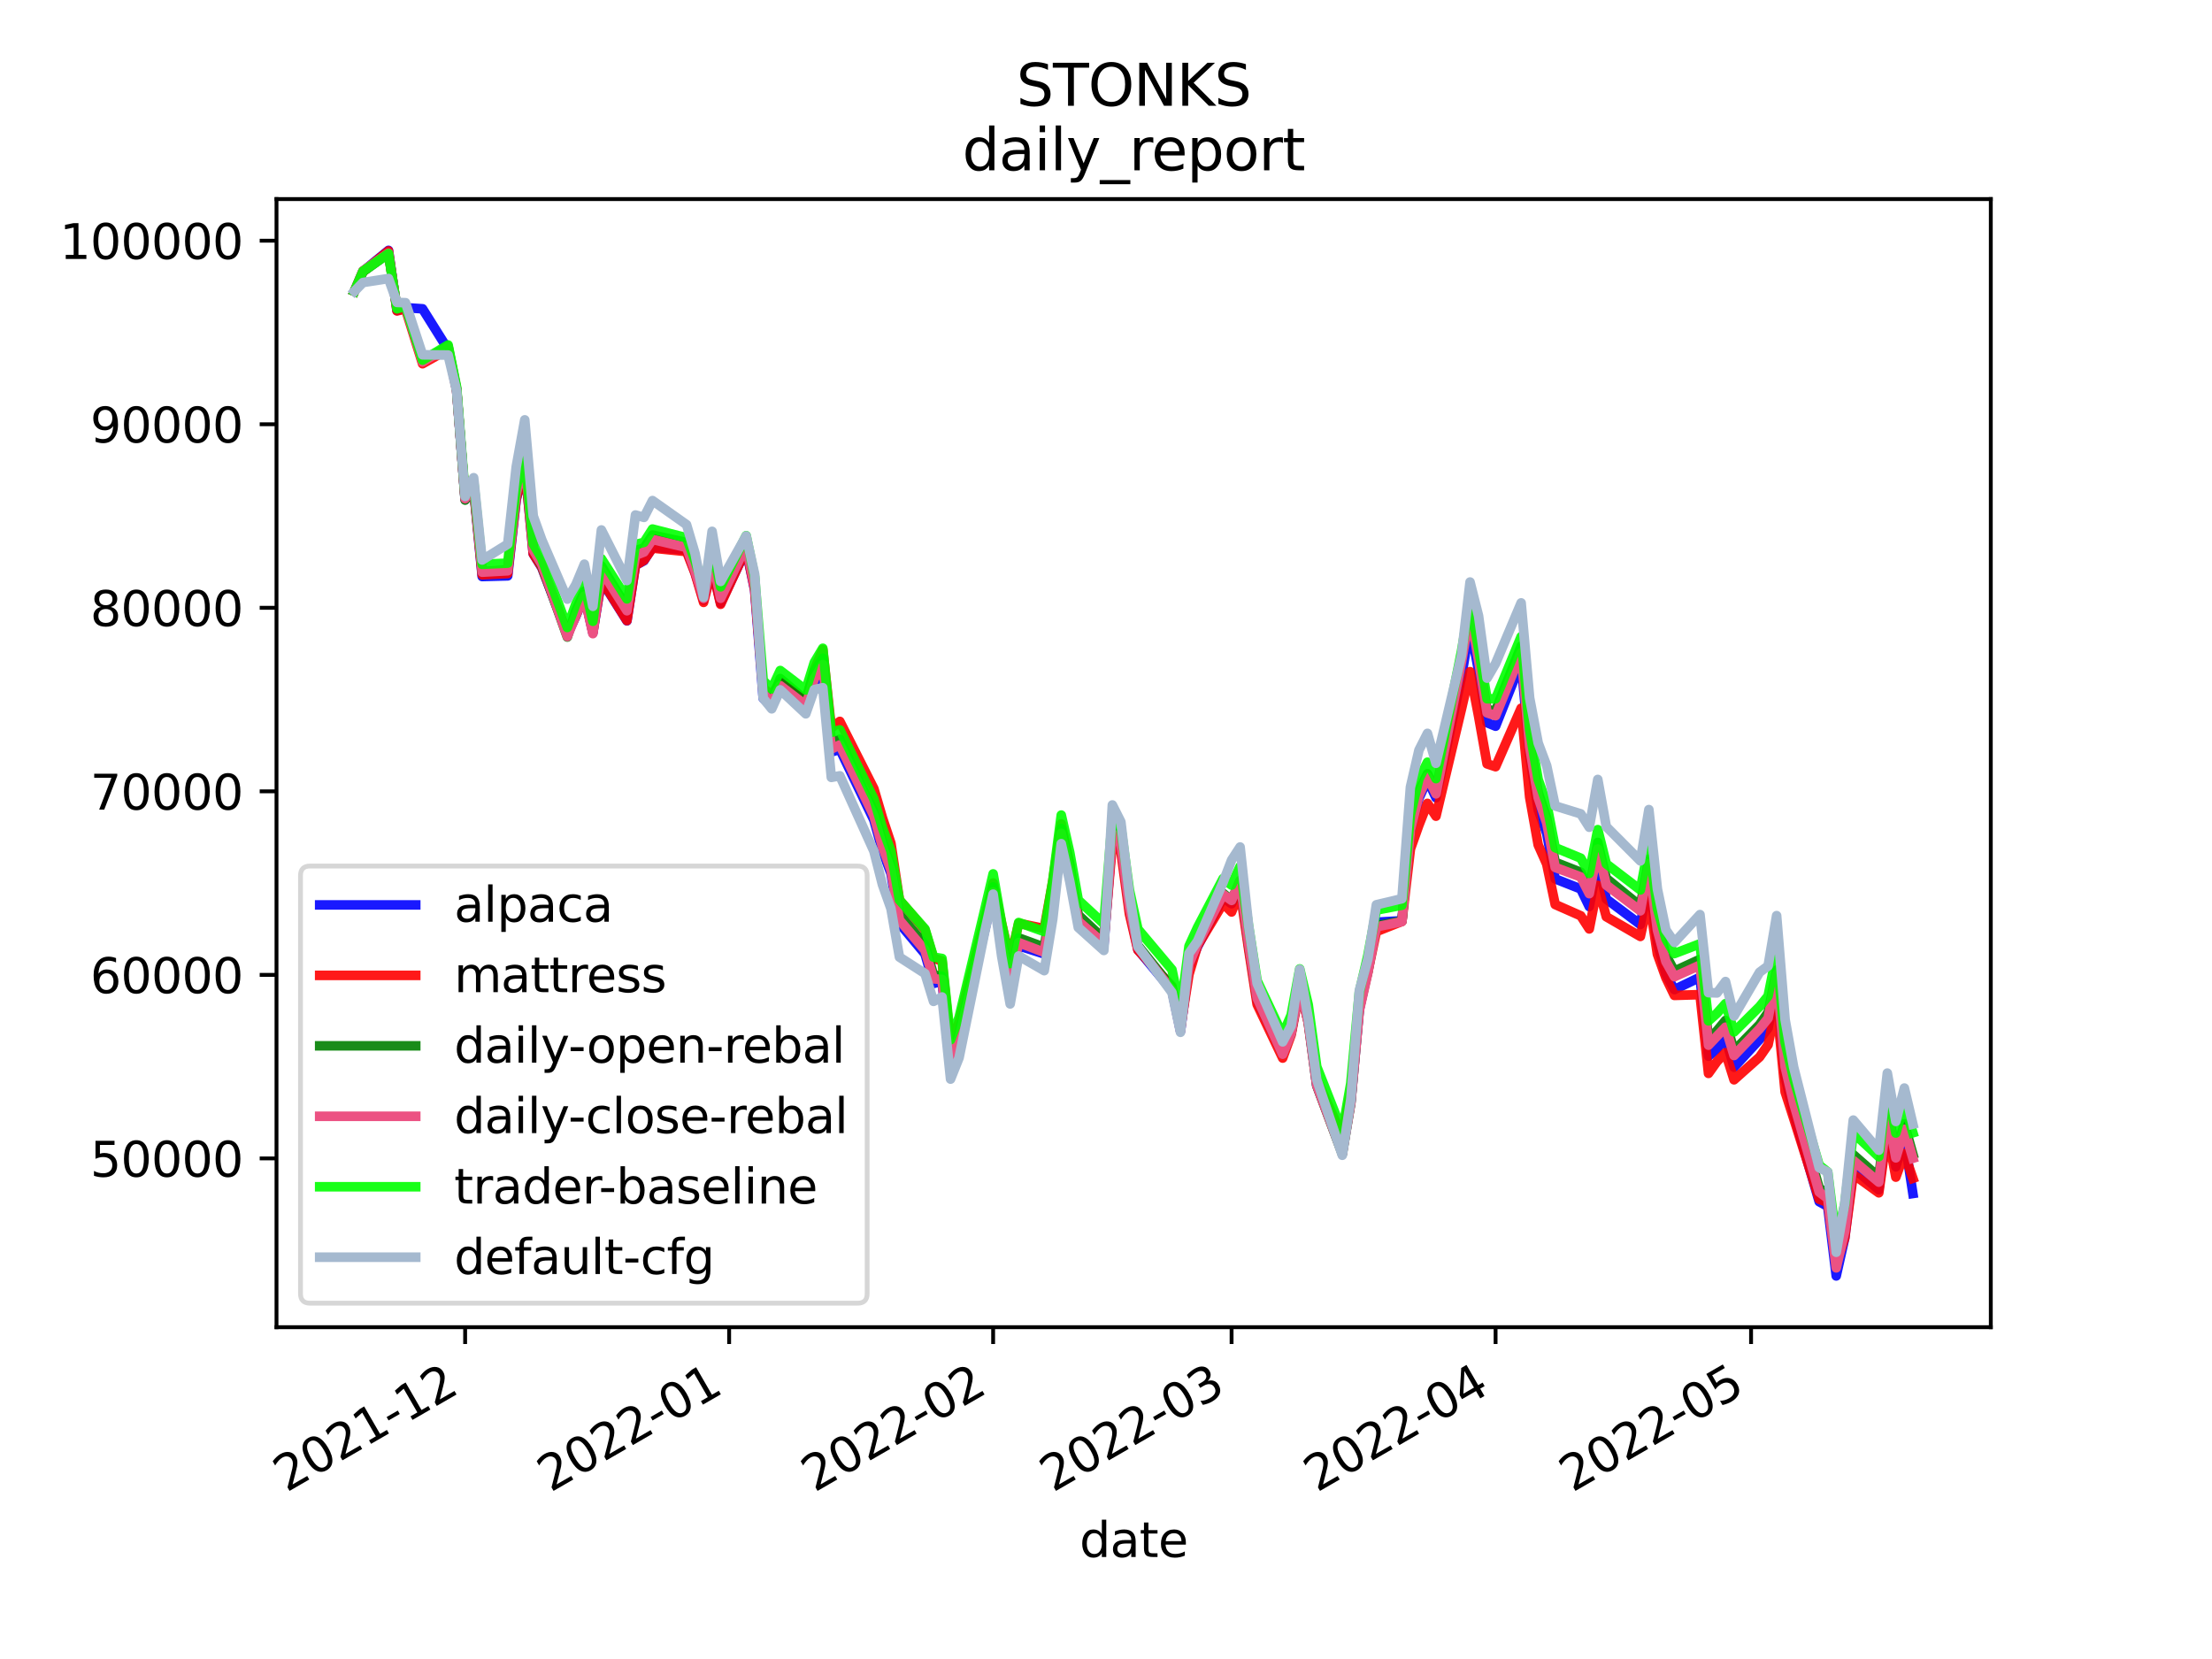 <?xml version="1.0" encoding="utf-8" standalone="no"?>
<!DOCTYPE svg PUBLIC "-//W3C//DTD SVG 1.1//EN"
  "http://www.w3.org/Graphics/SVG/1.1/DTD/svg11.dtd">
<svg height="345.6pt" version="1.1" viewBox="0 0 460.8 345.6" width="460.8pt" xmlns="http://www.w3.org/2000/svg" xmlns:xlink="http://www.w3.org/1999/xlink">
 <defs>
  <style type="text/css">*{stroke-linecap:butt;stroke-linejoin:round;}</style>
 </defs>
 <g id="figure_1">
  <g id="patch_1">
   <path d="M 0 345.6 
L 460.8 345.6 
L 460.8 0 
L 0 0 
z
" style="fill:#ffffff;"/>
  </g>
  <g id="axes_1">
   <g id="patch_2">
    <path d="M 57.6 276.48 
L 414.72 276.48 
L 414.72 41.472 
L 57.6 41.472 
z
" style="fill:#ffffff;"/>
   </g>
   <g id="matplotlib.axis_1">
    <g id="xtick_1">
     <g id="line2d_1">
      <defs>
       <path d="M 0 0 
L 0 3.5 
" id="m600bc95585" style="stroke:#000000;stroke-width:0.8;"/>
      </defs>
      <g>
       <use style="stroke:#000000;stroke-width:0.8;" x="96.896" xlink:href="#m600bc95585" y="276.48"/>
      </g>
     </g>
     <g id="text_1">
      <!-- 2021-12 -->
      <g transform="translate(59.671 310.952)rotate(-30)scale(0.1 -0.1)">
       <defs>
        <path d="M 1228 531 
L 3431 531 
L 3431 0 
L 469 0 
L 469 531 
Q 828 903 1448 1529 
Q 2069 2156 2228 2338 
Q 2531 2678 2651 2914 
Q 2772 3150 2772 3378 
Q 2772 3750 2511 3984 
Q 2250 4219 1831 4219 
Q 1534 4219 1204 4116 
Q 875 4013 500 3803 
L 500 4441 
Q 881 4594 1212 4672 
Q 1544 4750 1819 4750 
Q 2544 4750 2975 4387 
Q 3406 4025 3406 3419 
Q 3406 3131 3298 2873 
Q 3191 2616 2906 2266 
Q 2828 2175 2409 1742 
Q 1991 1309 1228 531 
z
" id="DejaVuSans-32" transform="scale(0.016)"/>
        <path d="M 2034 4250 
Q 1547 4250 1301 3770 
Q 1056 3291 1056 2328 
Q 1056 1369 1301 889 
Q 1547 409 2034 409 
Q 2525 409 2770 889 
Q 3016 1369 3016 2328 
Q 3016 3291 2770 3770 
Q 2525 4250 2034 4250 
z
M 2034 4750 
Q 2819 4750 3233 4129 
Q 3647 3509 3647 2328 
Q 3647 1150 3233 529 
Q 2819 -91 2034 -91 
Q 1250 -91 836 529 
Q 422 1150 422 2328 
Q 422 3509 836 4129 
Q 1250 4750 2034 4750 
z
" id="DejaVuSans-30" transform="scale(0.016)"/>
        <path d="M 794 531 
L 1825 531 
L 1825 4091 
L 703 3866 
L 703 4441 
L 1819 4666 
L 2450 4666 
L 2450 531 
L 3481 531 
L 3481 0 
L 794 0 
L 794 531 
z
" id="DejaVuSans-31" transform="scale(0.016)"/>
        <path d="M 313 2009 
L 1997 2009 
L 1997 1497 
L 313 1497 
L 313 2009 
z
" id="DejaVuSans-2d" transform="scale(0.016)"/>
       </defs>
       <use xlink:href="#DejaVuSans-32"/>
       <use x="63.623" xlink:href="#DejaVuSans-30"/>
       <use x="127.246" xlink:href="#DejaVuSans-32"/>
       <use x="190.869" xlink:href="#DejaVuSans-31"/>
       <use x="254.492" xlink:href="#DejaVuSans-2d"/>
       <use x="290.576" xlink:href="#DejaVuSans-31"/>
       <use x="354.199" xlink:href="#DejaVuSans-32"/>
      </g>
     </g>
    </g>
    <g id="xtick_2">
     <g id="line2d_2">
      <g>
       <use style="stroke:#000000;stroke-width:0.8;" x="151.892" xlink:href="#m600bc95585" y="276.48"/>
      </g>
     </g>
     <g id="text_2">
      <!-- 2022-01 -->
      <g transform="translate(114.667 310.952)rotate(-30)scale(0.1 -0.1)">
       <use xlink:href="#DejaVuSans-32"/>
       <use x="63.623" xlink:href="#DejaVuSans-30"/>
       <use x="127.246" xlink:href="#DejaVuSans-32"/>
       <use x="190.869" xlink:href="#DejaVuSans-32"/>
       <use x="254.492" xlink:href="#DejaVuSans-2d"/>
       <use x="290.576" xlink:href="#DejaVuSans-30"/>
       <use x="354.199" xlink:href="#DejaVuSans-31"/>
      </g>
     </g>
    </g>
    <g id="xtick_3">
     <g id="line2d_3">
      <g>
       <use style="stroke:#000000;stroke-width:0.8;" x="206.888" xlink:href="#m600bc95585" y="276.48"/>
      </g>
     </g>
     <g id="text_3">
      <!-- 2022-02 -->
      <g transform="translate(169.663 310.952)rotate(-30)scale(0.1 -0.1)">
       <use xlink:href="#DejaVuSans-32"/>
       <use x="63.623" xlink:href="#DejaVuSans-30"/>
       <use x="127.246" xlink:href="#DejaVuSans-32"/>
       <use x="190.869" xlink:href="#DejaVuSans-32"/>
       <use x="254.492" xlink:href="#DejaVuSans-2d"/>
       <use x="290.576" xlink:href="#DejaVuSans-30"/>
       <use x="354.199" xlink:href="#DejaVuSans-32"/>
      </g>
     </g>
    </g>
    <g id="xtick_4">
     <g id="line2d_4">
      <g>
       <use style="stroke:#000000;stroke-width:0.8;" x="256.562" xlink:href="#m600bc95585" y="276.48"/>
      </g>
     </g>
     <g id="text_4">
      <!-- 2022-03 -->
      <g transform="translate(219.337 310.952)rotate(-30)scale(0.1 -0.1)">
       <defs>
        <path d="M 2597 2516 
Q 3050 2419 3304 2112 
Q 3559 1806 3559 1356 
Q 3559 666 3084 287 
Q 2609 -91 1734 -91 
Q 1441 -91 1130 -33 
Q 819 25 488 141 
L 488 750 
Q 750 597 1062 519 
Q 1375 441 1716 441 
Q 2309 441 2620 675 
Q 2931 909 2931 1356 
Q 2931 1769 2642 2001 
Q 2353 2234 1838 2234 
L 1294 2234 
L 1294 2753 
L 1863 2753 
Q 2328 2753 2575 2939 
Q 2822 3125 2822 3475 
Q 2822 3834 2567 4026 
Q 2313 4219 1838 4219 
Q 1578 4219 1281 4162 
Q 984 4106 628 3988 
L 628 4550 
Q 988 4650 1302 4700 
Q 1616 4750 1894 4750 
Q 2613 4750 3031 4423 
Q 3450 4097 3450 3541 
Q 3450 3153 3228 2886 
Q 3006 2619 2597 2516 
z
" id="DejaVuSans-33" transform="scale(0.016)"/>
       </defs>
       <use xlink:href="#DejaVuSans-32"/>
       <use x="63.623" xlink:href="#DejaVuSans-30"/>
       <use x="127.246" xlink:href="#DejaVuSans-32"/>
       <use x="190.869" xlink:href="#DejaVuSans-32"/>
       <use x="254.492" xlink:href="#DejaVuSans-2d"/>
       <use x="290.576" xlink:href="#DejaVuSans-30"/>
       <use x="354.199" xlink:href="#DejaVuSans-33"/>
      </g>
     </g>
    </g>
    <g id="xtick_5">
     <g id="line2d_5">
      <g>
       <use style="stroke:#000000;stroke-width:0.8;" x="311.558" xlink:href="#m600bc95585" y="276.48"/>
      </g>
     </g>
     <g id="text_5">
      <!-- 2022-04 -->
      <g transform="translate(274.333 310.952)rotate(-30)scale(0.1 -0.1)">
       <defs>
        <path d="M 2419 4116 
L 825 1625 
L 2419 1625 
L 2419 4116 
z
M 2253 4666 
L 3047 4666 
L 3047 1625 
L 3713 1625 
L 3713 1100 
L 3047 1100 
L 3047 0 
L 2419 0 
L 2419 1100 
L 313 1100 
L 313 1709 
L 2253 4666 
z
" id="DejaVuSans-34" transform="scale(0.016)"/>
       </defs>
       <use xlink:href="#DejaVuSans-32"/>
       <use x="63.623" xlink:href="#DejaVuSans-30"/>
       <use x="127.246" xlink:href="#DejaVuSans-32"/>
       <use x="190.869" xlink:href="#DejaVuSans-32"/>
       <use x="254.492" xlink:href="#DejaVuSans-2d"/>
       <use x="290.576" xlink:href="#DejaVuSans-30"/>
       <use x="354.199" xlink:href="#DejaVuSans-34"/>
      </g>
     </g>
    </g>
    <g id="xtick_6">
     <g id="line2d_6">
      <g>
       <use style="stroke:#000000;stroke-width:0.8;" x="364.78" xlink:href="#m600bc95585" y="276.48"/>
      </g>
     </g>
     <g id="text_6">
      <!-- 2022-05 -->
      <g transform="translate(327.555 310.952)rotate(-30)scale(0.1 -0.1)">
       <defs>
        <path d="M 691 4666 
L 3169 4666 
L 3169 4134 
L 1269 4134 
L 1269 2991 
Q 1406 3038 1543 3061 
Q 1681 3084 1819 3084 
Q 2600 3084 3056 2656 
Q 3513 2228 3513 1497 
Q 3513 744 3044 326 
Q 2575 -91 1722 -91 
Q 1428 -91 1123 -41 
Q 819 9 494 109 
L 494 744 
Q 775 591 1075 516 
Q 1375 441 1709 441 
Q 2250 441 2565 725 
Q 2881 1009 2881 1497 
Q 2881 1984 2565 2268 
Q 2250 2553 1709 2553 
Q 1456 2553 1204 2497 
Q 953 2441 691 2322 
L 691 4666 
z
" id="DejaVuSans-35" transform="scale(0.016)"/>
       </defs>
       <use xlink:href="#DejaVuSans-32"/>
       <use x="63.623" xlink:href="#DejaVuSans-30"/>
       <use x="127.246" xlink:href="#DejaVuSans-32"/>
       <use x="190.869" xlink:href="#DejaVuSans-32"/>
       <use x="254.492" xlink:href="#DejaVuSans-2d"/>
       <use x="290.576" xlink:href="#DejaVuSans-30"/>
       <use x="354.199" xlink:href="#DejaVuSans-35"/>
      </g>
     </g>
    </g>
    <g id="text_7">
     <!-- date -->
     <g transform="translate(224.885 324.351)scale(0.1 -0.1)">
      <defs>
       <path d="M 2906 2969 
L 2906 4863 
L 3481 4863 
L 3481 0 
L 2906 0 
L 2906 525 
Q 2725 213 2448 61 
Q 2172 -91 1784 -91 
Q 1150 -91 751 415 
Q 353 922 353 1747 
Q 353 2572 751 3078 
Q 1150 3584 1784 3584 
Q 2172 3584 2448 3432 
Q 2725 3281 2906 2969 
z
M 947 1747 
Q 947 1113 1208 752 
Q 1469 391 1925 391 
Q 2381 391 2643 752 
Q 2906 1113 2906 1747 
Q 2906 2381 2643 2742 
Q 2381 3103 1925 3103 
Q 1469 3103 1208 2742 
Q 947 2381 947 1747 
z
" id="DejaVuSans-64" transform="scale(0.016)"/>
       <path d="M 2194 1759 
Q 1497 1759 1228 1600 
Q 959 1441 959 1056 
Q 959 750 1161 570 
Q 1363 391 1709 391 
Q 2188 391 2477 730 
Q 2766 1069 2766 1631 
L 2766 1759 
L 2194 1759 
z
M 3341 1997 
L 3341 0 
L 2766 0 
L 2766 531 
Q 2569 213 2275 61 
Q 1981 -91 1556 -91 
Q 1019 -91 701 211 
Q 384 513 384 1019 
Q 384 1609 779 1909 
Q 1175 2209 1959 2209 
L 2766 2209 
L 2766 2266 
Q 2766 2663 2505 2880 
Q 2244 3097 1772 3097 
Q 1472 3097 1187 3025 
Q 903 2953 641 2809 
L 641 3341 
Q 956 3463 1253 3523 
Q 1550 3584 1831 3584 
Q 2591 3584 2966 3190 
Q 3341 2797 3341 1997 
z
" id="DejaVuSans-61" transform="scale(0.016)"/>
       <path d="M 1172 4494 
L 1172 3500 
L 2356 3500 
L 2356 3053 
L 1172 3053 
L 1172 1153 
Q 1172 725 1289 603 
Q 1406 481 1766 481 
L 2356 481 
L 2356 0 
L 1766 0 
Q 1100 0 847 248 
Q 594 497 594 1153 
L 594 3053 
L 172 3053 
L 172 3500 
L 594 3500 
L 594 4494 
L 1172 4494 
z
" id="DejaVuSans-74" transform="scale(0.016)"/>
       <path d="M 3597 1894 
L 3597 1613 
L 953 1613 
Q 991 1019 1311 708 
Q 1631 397 2203 397 
Q 2534 397 2845 478 
Q 3156 559 3463 722 
L 3463 178 
Q 3153 47 2828 -22 
Q 2503 -91 2169 -91 
Q 1331 -91 842 396 
Q 353 884 353 1716 
Q 353 2575 817 3079 
Q 1281 3584 2069 3584 
Q 2775 3584 3186 3129 
Q 3597 2675 3597 1894 
z
M 3022 2063 
Q 3016 2534 2758 2815 
Q 2500 3097 2075 3097 
Q 1594 3097 1305 2825 
Q 1016 2553 972 2059 
L 3022 2063 
z
" id="DejaVuSans-65" transform="scale(0.016)"/>
      </defs>
      <use xlink:href="#DejaVuSans-64"/>
      <use x="63.477" xlink:href="#DejaVuSans-61"/>
      <use x="124.756" xlink:href="#DejaVuSans-74"/>
      <use x="163.965" xlink:href="#DejaVuSans-65"/>
     </g>
    </g>
   </g>
   <g id="matplotlib.axis_2">
    <g id="ytick_1">
     <g id="line2d_7">
      <defs>
       <path d="M 0 0 
L -3.5 0 
" id="m7c8ac6cab7" style="stroke:#000000;stroke-width:0.8;"/>
      </defs>
      <g>
       <use style="stroke:#000000;stroke-width:0.8;" x="57.6" xlink:href="#m7c8ac6cab7" y="241.32"/>
      </g>
     </g>
     <g id="text_8">
      <!-- 50000 -->
      <g transform="translate(18.788 245.119)scale(0.1 -0.1)">
       <use xlink:href="#DejaVuSans-35"/>
       <use x="63.623" xlink:href="#DejaVuSans-30"/>
       <use x="127.246" xlink:href="#DejaVuSans-30"/>
       <use x="190.869" xlink:href="#DejaVuSans-30"/>
       <use x="254.492" xlink:href="#DejaVuSans-30"/>
      </g>
     </g>
    </g>
    <g id="ytick_2">
     <g id="line2d_8">
      <g>
       <use style="stroke:#000000;stroke-width:0.8;" x="57.6" xlink:href="#m7c8ac6cab7" y="203.085"/>
      </g>
     </g>
     <g id="text_9">
      <!-- 60000 -->
      <g transform="translate(18.788 206.885)scale(0.1 -0.1)">
       <defs>
        <path d="M 2113 2584 
Q 1688 2584 1439 2293 
Q 1191 2003 1191 1497 
Q 1191 994 1439 701 
Q 1688 409 2113 409 
Q 2538 409 2786 701 
Q 3034 994 3034 1497 
Q 3034 2003 2786 2293 
Q 2538 2584 2113 2584 
z
M 3366 4563 
L 3366 3988 
Q 3128 4100 2886 4159 
Q 2644 4219 2406 4219 
Q 1781 4219 1451 3797 
Q 1122 3375 1075 2522 
Q 1259 2794 1537 2939 
Q 1816 3084 2150 3084 
Q 2853 3084 3261 2657 
Q 3669 2231 3669 1497 
Q 3669 778 3244 343 
Q 2819 -91 2113 -91 
Q 1303 -91 875 529 
Q 447 1150 447 2328 
Q 447 3434 972 4092 
Q 1497 4750 2381 4750 
Q 2619 4750 2861 4703 
Q 3103 4656 3366 4563 
z
" id="DejaVuSans-36" transform="scale(0.016)"/>
       </defs>
       <use xlink:href="#DejaVuSans-36"/>
       <use x="63.623" xlink:href="#DejaVuSans-30"/>
       <use x="127.246" xlink:href="#DejaVuSans-30"/>
       <use x="190.869" xlink:href="#DejaVuSans-30"/>
       <use x="254.492" xlink:href="#DejaVuSans-30"/>
      </g>
     </g>
    </g>
    <g id="ytick_3">
     <g id="line2d_9">
      <g>
       <use style="stroke:#000000;stroke-width:0.8;" x="57.6" xlink:href="#m7c8ac6cab7" y="164.85"/>
      </g>
     </g>
     <g id="text_10">
      <!-- 70000 -->
      <g transform="translate(18.788 168.65)scale(0.1 -0.1)">
       <defs>
        <path d="M 525 4666 
L 3525 4666 
L 3525 4397 
L 1831 0 
L 1172 0 
L 2766 4134 
L 525 4134 
L 525 4666 
z
" id="DejaVuSans-37" transform="scale(0.016)"/>
       </defs>
       <use xlink:href="#DejaVuSans-37"/>
       <use x="63.623" xlink:href="#DejaVuSans-30"/>
       <use x="127.246" xlink:href="#DejaVuSans-30"/>
       <use x="190.869" xlink:href="#DejaVuSans-30"/>
       <use x="254.492" xlink:href="#DejaVuSans-30"/>
      </g>
     </g>
    </g>
    <g id="ytick_4">
     <g id="line2d_10">
      <g>
       <use style="stroke:#000000;stroke-width:0.8;" x="57.6" xlink:href="#m7c8ac6cab7" y="126.616"/>
      </g>
     </g>
     <g id="text_11">
      <!-- 80000 -->
      <g transform="translate(18.788 130.415)scale(0.1 -0.1)">
       <defs>
        <path d="M 2034 2216 
Q 1584 2216 1326 1975 
Q 1069 1734 1069 1313 
Q 1069 891 1326 650 
Q 1584 409 2034 409 
Q 2484 409 2743 651 
Q 3003 894 3003 1313 
Q 3003 1734 2745 1975 
Q 2488 2216 2034 2216 
z
M 1403 2484 
Q 997 2584 770 2862 
Q 544 3141 544 3541 
Q 544 4100 942 4425 
Q 1341 4750 2034 4750 
Q 2731 4750 3128 4425 
Q 3525 4100 3525 3541 
Q 3525 3141 3298 2862 
Q 3072 2584 2669 2484 
Q 3125 2378 3379 2068 
Q 3634 1759 3634 1313 
Q 3634 634 3220 271 
Q 2806 -91 2034 -91 
Q 1263 -91 848 271 
Q 434 634 434 1313 
Q 434 1759 690 2068 
Q 947 2378 1403 2484 
z
M 1172 3481 
Q 1172 3119 1398 2916 
Q 1625 2713 2034 2713 
Q 2441 2713 2670 2916 
Q 2900 3119 2900 3481 
Q 2900 3844 2670 4047 
Q 2441 4250 2034 4250 
Q 1625 4250 1398 4047 
Q 1172 3844 1172 3481 
z
" id="DejaVuSans-38" transform="scale(0.016)"/>
       </defs>
       <use xlink:href="#DejaVuSans-38"/>
       <use x="63.623" xlink:href="#DejaVuSans-30"/>
       <use x="127.246" xlink:href="#DejaVuSans-30"/>
       <use x="190.869" xlink:href="#DejaVuSans-30"/>
       <use x="254.492" xlink:href="#DejaVuSans-30"/>
      </g>
     </g>
    </g>
    <g id="ytick_5">
     <g id="line2d_11">
      <g>
       <use style="stroke:#000000;stroke-width:0.8;" x="57.6" xlink:href="#m7c8ac6cab7" y="88.381"/>
      </g>
     </g>
     <g id="text_12">
      <!-- 90000 -->
      <g transform="translate(18.788 92.18)scale(0.1 -0.1)">
       <defs>
        <path d="M 703 97 
L 703 672 
Q 941 559 1184 500 
Q 1428 441 1663 441 
Q 2288 441 2617 861 
Q 2947 1281 2994 2138 
Q 2813 1869 2534 1725 
Q 2256 1581 1919 1581 
Q 1219 1581 811 2004 
Q 403 2428 403 3163 
Q 403 3881 828 4315 
Q 1253 4750 1959 4750 
Q 2769 4750 3195 4129 
Q 3622 3509 3622 2328 
Q 3622 1225 3098 567 
Q 2575 -91 1691 -91 
Q 1453 -91 1209 -44 
Q 966 3 703 97 
z
M 1959 2075 
Q 2384 2075 2632 2365 
Q 2881 2656 2881 3163 
Q 2881 3666 2632 3958 
Q 2384 4250 1959 4250 
Q 1534 4250 1286 3958 
Q 1038 3666 1038 3163 
Q 1038 2656 1286 2365 
Q 1534 2075 1959 2075 
z
" id="DejaVuSans-39" transform="scale(0.016)"/>
       </defs>
       <use xlink:href="#DejaVuSans-39"/>
       <use x="63.623" xlink:href="#DejaVuSans-30"/>
       <use x="127.246" xlink:href="#DejaVuSans-30"/>
       <use x="190.869" xlink:href="#DejaVuSans-30"/>
       <use x="254.492" xlink:href="#DejaVuSans-30"/>
      </g>
     </g>
    </g>
    <g id="ytick_6">
     <g id="line2d_12">
      <g>
       <use style="stroke:#000000;stroke-width:0.8;" x="57.6" xlink:href="#m7c8ac6cab7" y="50.146"/>
      </g>
     </g>
     <g id="text_13">
      <!-- 100000 -->
      <g transform="translate(12.425 53.945)scale(0.1 -0.1)">
       <use xlink:href="#DejaVuSans-31"/>
       <use x="63.623" xlink:href="#DejaVuSans-30"/>
       <use x="127.246" xlink:href="#DejaVuSans-30"/>
       <use x="190.869" xlink:href="#DejaVuSans-30"/>
       <use x="254.492" xlink:href="#DejaVuSans-30"/>
       <use x="318.115" xlink:href="#DejaVuSans-30"/>
      </g>
     </g>
    </g>
   </g>
   <g id="line2d_13">
    <path clip-path="url(#p31135844ec)" d="M 73.833 60.685 
L 75.607 56.518 
L 80.929 52.154 
L 82.703 64.68 
L 84.477 64.095 
L 88.025 64.329 
L 93.347 72.825 
L 95.122 81.205 
L 96.896 104.05 
L 98.67 101.805 
L 100.444 120.1 
L 105.766 119.96 
L 107.54 104.098 
L 109.314 96.857 
L 111.088 115.376 
L 112.862 118.238 
L 118.184 132.19 
L 119.959 128.375 
L 121.733 124.038 
L 123.507 131.828 
L 125.281 120.884 
L 130.603 129.335 
L 132.377 117.765 
L 134.151 116.813 
L 135.925 114.007 
L 143.021 114.555 
L 144.795 119.28 
L 146.57 125.037 
L 148.344 118.153 
L 150.118 125.646 
L 155.44 114.458 
L 157.214 122.986 
L 158.988 145.483 
L 160.762 147.2 
L 162.536 143.366 
L 167.858 147.932 
L 169.632 142.301 
L 171.406 139.126 
L 173.181 156.658 
L 174.955 156.107 
L 182.051 170.845 
L 183.825 177.18 
L 185.599 181.939 
L 187.373 192.357 
L 192.695 198.731 
L 194.469 204.873 
L 196.243 204.422 
L 198.018 221.531 
L 199.792 216.675 
L 205.114 193.912 
L 206.888 186.316 
L 208.662 197.027 
L 210.436 205.15 
L 212.21 197.022 
L 217.532 198.72 
L 219.306 188.101 
L 221.08 173.826 
L 222.854 181.83 
L 224.629 192.265 
L 229.951 196.928 
L 231.725 174.152 
L 233.499 176.053 
L 235.273 189.544 
L 237.047 197.816 
L 244.143 206.339 
L 245.917 214.789 
L 247.691 201.383 
L 249.466 197.201 
L 254.788 187.046 
L 256.562 188.263 
L 258.336 184.531 
L 260.11 197.119 
L 261.884 208.445 
L 267.206 219.676 
L 268.98 215.113 
L 270.754 205.569 
L 272.528 212.614 
L 274.302 226.091 
L 279.625 240.137 
L 281.399 229.558 
L 283.173 210.297 
L 284.947 201.997 
L 286.721 192.113 
L 292.043 191.808 
L 293.817 173.123 
L 295.591 166.294 
L 297.365 162.399 
L 299.139 166.179 
L 304.462 141.005 
L 306.236 130.333 
L 308.01 139.743 
L 309.784 150.548 
L 311.558 151.279 
L 316.88 137.896 
L 318.654 157.34 
L 320.428 168.676 
L 322.202 173.59 
L 323.976 183.085 
L 329.299 185.184 
L 331.073 188.867 
L 332.847 179.766 
L 334.621 187.281 
L 341.717 192.6 
L 343.491 183.23 
L 345.265 196.456 
L 347.039 202.967 
L 348.813 206.144 
L 354.136 203.583 
L 355.91 220.029 
L 357.684 218.491 
L 359.458 216.161 
L 361.232 222.323 
L 366.554 216.53 
L 368.328 214.176 
L 370.102 205.649 
L 371.876 224.335 
L 373.65 232.025 
L 378.973 250.332 
L 380.747 251.311 
L 382.521 265.798 
L 384.295 257.918 
L 386.069 243.306 
L 391.391 247.849 
L 393.165 233.523 
L 394.939 243.071 
L 396.713 237.004 
L 398.487 248.632 
" style="fill:none;stroke:#0000ff;stroke-linecap:square;stroke-opacity:0.9;stroke-width:2;"/>
   </g>
   <g id="line2d_14">
    <path clip-path="url(#p31135844ec)" d="M 73.833 60.685 
L 75.607 56.605 
L 80.929 52.265 
L 82.703 64.767 
L 84.477 64.357 
L 88.025 75.769 
L 93.347 72.781 
L 95.122 81.339 
L 96.896 103.842 
L 98.67 101.715 
L 100.444 119.737 
L 105.766 119.479 
L 107.54 103.894 
L 109.314 96.92 
L 111.088 115.377 
L 112.862 118.146 
L 118.184 131.993 
L 119.959 128.238 
L 121.733 124.001 
L 123.507 131.688 
L 125.281 120.752 
L 130.603 129.279 
L 132.377 117.782 
L 134.151 116.701 
L 135.925 114.187 
L 143.021 114.907 
L 144.795 119.438 
L 146.57 125.488 
L 148.344 118.368 
L 150.118 125.887 
L 155.44 114.327 
L 157.214 122.828 
L 158.988 143.352 
L 160.762 144.806 
L 162.536 141.954 
L 167.858 145.93 
L 169.632 139.549 
L 171.406 135.317 
L 173.181 151.653 
L 174.955 150.279 
L 182.051 164.305 
L 183.825 170.339 
L 185.599 175.668 
L 187.373 187.505 
L 192.695 193.709 
L 194.469 199.605 
L 196.243 200.182 
L 198.018 217.626 
L 199.792 212.946 
L 205.114 191.479 
L 206.888 183.943 
L 208.662 192.395 
L 210.436 200.095 
L 212.21 192.337 
L 217.532 193.434 
L 219.306 183.583 
L 221.08 171.637 
L 222.854 179.961 
L 224.629 191.847 
L 229.951 196.182 
L 231.725 175.718 
L 233.499 177.369 
L 235.273 190.384 
L 237.047 197.928 
L 244.143 205.425 
L 245.917 214.127 
L 247.691 202.96 
L 249.466 197.026 
L 254.788 188.198 
L 256.562 189.981 
L 258.336 185.533 
L 260.11 197.753 
L 261.884 209.251 
L 267.206 220.418 
L 268.98 215.541 
L 270.754 205.983 
L 272.528 212.813 
L 274.302 224.879 
L 279.625 236.658 
L 281.399 227.28 
L 283.173 209.246 
L 284.947 202.46 
L 286.721 194.062 
L 292.043 191.95 
L 293.817 176.869 
L 295.591 171.868 
L 297.365 167.359 
L 299.139 170.026 
L 304.462 147.656 
L 306.236 139.918 
L 308.01 149.165 
L 309.784 159.126 
L 311.558 159.715 
L 316.88 147.537 
L 318.654 166.063 
L 320.428 176.003 
L 322.202 179.982 
L 323.976 188.427 
L 329.299 190.776 
L 331.073 193.511 
L 332.847 184.429 
L 334.621 190.97 
L 341.717 195.079 
L 343.491 186.938 
L 345.265 198.772 
L 347.039 203.701 
L 348.813 207.364 
L 354.136 207.197 
L 355.91 223.61 
L 357.684 221.121 
L 359.458 219.291 
L 361.232 224.941 
L 366.554 220.196 
L 368.328 217.637 
L 370.102 209.199 
L 371.876 227.475 
L 373.65 232.967 
L 378.973 249.83 
L 380.747 250.484 
L 382.521 263.114 
L 384.295 257.921 
L 386.069 244.639 
L 391.391 248.484 
L 393.165 235.709 
L 394.939 245.216 
L 396.713 240.288 
L 398.487 245.455 
" style="fill:none;stroke:#ff0000;stroke-linecap:square;stroke-opacity:0.9;stroke-width:2;"/>
   </g>
   <g id="line2d_15">
    <path clip-path="url(#p31135844ec)" d="M 73.833 60.685 
L 75.607 56.614 
L 80.929 52.817 
L 82.703 64.164 
L 84.477 63.858 
L 88.025 75.178 
L 93.347 72.2 
L 95.122 81.061 
L 96.896 104.177 
L 98.67 101.521 
L 100.444 119.105 
L 105.766 118.718 
L 107.54 102.77 
L 109.314 95.381 
L 111.088 114.351 
L 112.862 117.786 
L 118.184 132.708 
L 119.959 127.176 
L 121.733 123.172 
L 123.507 130.948 
L 125.281 117.892 
L 130.603 126.575 
L 132.377 114.68 
L 134.151 114.176 
L 135.925 111.465 
L 143.021 113.014 
L 144.795 118.243 
L 146.57 124.115 
L 148.344 115.371 
L 150.118 123.761 
L 155.44 112.931 
L 157.214 121.575 
L 158.988 144.147 
L 160.762 145.869 
L 162.536 141.367 
L 167.858 145.863 
L 169.632 139.886 
L 171.406 137.101 
L 173.181 154.713 
L 174.955 154.011 
L 182.051 169.123 
L 183.825 175.223 
L 185.599 180.394 
L 187.373 190.509 
L 192.695 196.845 
L 194.469 203.109 
L 196.243 203.396 
L 198.018 220.521 
L 199.792 215.432 
L 205.114 192.659 
L 206.888 184.765 
L 208.662 195.42 
L 210.436 204.199 
L 212.21 195.382 
L 217.532 197.317 
L 219.306 186.755 
L 221.08 172.58 
L 222.854 180.438 
L 224.629 190.6 
L 229.951 195.595 
L 231.725 173.062 
L 233.499 175.1 
L 235.273 188.579 
L 237.047 196.98 
L 244.143 205.755 
L 245.917 214.376 
L 247.691 200.273 
L 249.466 196.497 
L 254.788 186.094 
L 256.562 187.509 
L 258.336 183.464 
L 260.11 196.484 
L 261.884 207.732 
L 267.206 219.412 
L 268.98 215.167 
L 270.754 205.203 
L 272.528 212.962 
L 274.302 226.148 
L 279.625 240.407 
L 281.399 229.807 
L 283.173 210.139 
L 284.947 202.456 
L 286.721 192.848 
L 292.043 191.882 
L 293.817 172.564 
L 295.591 164.798 
L 297.365 161.191 
L 299.139 164.748 
L 304.462 137.546 
L 306.236 126.974 
L 308.01 136.875 
L 309.784 147.921 
L 311.558 148.012 
L 316.88 134.592 
L 318.654 154.249 
L 320.428 165.049 
L 322.202 170.377 
L 323.976 179.627 
L 329.299 181.704 
L 331.073 185.242 
L 332.847 175.495 
L 334.621 182.971 
L 341.717 188.748 
L 343.491 178.966 
L 345.265 192.376 
L 347.039 198.973 
L 348.813 202.295 
L 354.136 199.845 
L 355.91 216.536 
L 357.684 214.725 
L 359.458 212.577 
L 361.232 218.879 
L 366.554 213.447 
L 368.328 210.901 
L 370.102 202.089 
L 371.876 221.127 
L 373.65 228.598 
L 378.973 247.489 
L 380.747 248.67 
L 382.521 263.434 
L 384.295 255.339 
L 386.069 240.53 
L 391.391 245.21 
L 393.165 230.522 
L 394.939 240.296 
L 396.713 234.117 
L 398.487 240.436 
" style="fill:none;stroke:#008000;stroke-linecap:square;stroke-opacity:0.9;stroke-width:2;"/>
   </g>
   <g id="line2d_16">
    <path clip-path="url(#p31135844ec)" d="M 73.833 60.685 
L 75.607 56.414 
L 80.929 52.729 
L 82.703 64.214 
L 84.477 63.866 
L 88.025 75.397 
L 93.347 72.22 
L 95.122 80.949 
L 96.896 103.884 
L 98.67 101.34 
L 100.444 119.198 
L 105.766 118.9 
L 107.54 102.901 
L 109.314 95.611 
L 111.088 114.585 
L 112.862 117.609 
L 118.184 132.597 
L 119.959 128.202 
L 121.733 124.172 
L 123.507 132.002 
L 125.281 118.812 
L 130.603 127.227 
L 132.377 115.684 
L 134.151 114.998 
L 135.925 112.377 
L 143.021 114.053 
L 144.795 118.971 
L 146.57 124.673 
L 148.344 116.184 
L 150.118 124.63 
L 155.44 113.672 
L 157.214 122.369 
L 158.988 144.462 
L 160.762 146.342 
L 162.536 142.834 
L 167.858 146.904 
L 169.632 141.412 
L 171.406 138.452 
L 173.181 156.022 
L 174.955 155.188 
L 182.051 169.956 
L 183.825 176.358 
L 185.599 181.237 
L 187.373 191.662 
L 192.695 197.972 
L 194.469 203.906 
L 196.243 204.043 
L 198.018 221.454 
L 199.792 216.335 
L 205.114 193.808 
L 206.888 185.827 
L 208.662 196.563 
L 210.436 204.844 
L 212.21 196.366 
L 217.532 198.382 
L 219.306 187.632 
L 221.08 173.607 
L 222.854 181.524 
L 224.629 191.896 
L 229.951 196.531 
L 231.725 173.577 
L 233.499 175.745 
L 235.273 188.961 
L 237.047 197.363 
L 244.143 206.239 
L 245.917 214.755 
L 247.691 200.828 
L 249.466 196.63 
L 254.788 186.322 
L 256.562 187.572 
L 258.336 183.532 
L 260.11 196.55 
L 261.884 207.957 
L 267.206 219.623 
L 268.98 215.265 
L 270.754 205.31 
L 272.528 213.1 
L 274.302 226.115 
L 279.625 240.31 
L 281.399 229.738 
L 283.173 210.555 
L 284.947 202.673 
L 286.721 193.084 
L 292.043 191.99 
L 293.817 172.874 
L 295.591 165.743 
L 297.365 161.803 
L 299.139 165.376 
L 304.462 137.872 
L 306.236 127.565 
L 308.01 137.526 
L 309.784 148.497 
L 311.558 149.085 
L 316.88 135.998 
L 318.654 155.59 
L 320.428 166.141 
L 322.202 171.4 
L 323.976 180.694 
L 329.299 182.688 
L 331.073 186.165 
L 332.847 176.877 
L 334.621 184.375 
L 341.717 189.744 
L 343.491 179.927 
L 345.265 193.732 
L 347.039 200.304 
L 348.813 203.466 
L 354.136 201.057 
L 355.91 217.726 
L 357.684 215.847 
L 359.458 213.985 
L 361.232 219.878 
L 366.554 214.315 
L 368.328 212.117 
L 370.102 202.945 
L 371.876 222.226 
L 373.65 229.771 
L 378.973 248.318 
L 380.747 249.658 
L 382.521 264.119 
L 384.295 256.502 
L 386.069 241.757 
L 391.391 246.257 
L 393.165 231.533 
L 394.939 241.2 
L 396.713 235.251 
L 398.487 241.277 
" style="fill:none;stroke:#ec5283;stroke-linecap:square;stroke-width:2;"/>
   </g>
   <g id="line2d_17">
    <path clip-path="url(#p31135844ec)" d="M 73.833 60.685 
L 75.607 56.51 
L 80.929 52.836 
L 82.703 64.339 
L 84.477 63.695 
L 88.025 75.026 
L 93.347 71.862 
L 95.122 80.661 
L 96.896 103.121 
L 98.67 100.297 
L 100.444 117.56 
L 105.766 117.312 
L 107.54 101.498 
L 109.314 94.614 
L 111.088 113.322 
L 112.862 116.326 
L 118.184 130.716 
L 119.959 125.835 
L 121.733 121.802 
L 123.507 129.425 
L 125.281 116.4 
L 130.603 124.758 
L 132.377 113.434 
L 134.151 112.988 
L 135.925 110.208 
L 143.021 112.03 
L 144.795 116.821 
L 146.57 122.43 
L 148.344 113.892 
L 150.118 122.252 
L 155.44 111.597 
L 157.214 120.212 
L 158.988 141.772 
L 160.762 143.511 
L 162.536 139.681 
L 167.858 143.738 
L 169.632 138.013 
L 171.406 135.04 
L 173.181 152.575 
L 174.955 152.052 
L 182.051 166.449 
L 183.825 172.454 
L 185.599 177.294 
L 187.373 187.484 
L 192.695 193.527 
L 194.469 199.387 
L 196.243 199.671 
L 198.018 216.606 
L 199.792 211.949 
L 205.114 189.626 
L 206.888 182.047 
L 208.662 192.342 
L 210.436 200.735 
L 212.21 192.175 
L 217.532 194.07 
L 219.306 183.504 
L 221.08 169.794 
L 222.854 177.598 
L 224.629 187.509 
L 229.951 192.442 
L 231.725 170.427 
L 233.499 172.288 
L 235.273 185.386 
L 237.047 193.549 
L 244.143 201.994 
L 245.917 210.497 
L 247.691 197.086 
L 249.466 193.21 
L 254.788 183.035 
L 256.562 184.387 
L 258.336 180.495 
L 260.11 192.971 
L 261.884 204.299 
L 267.206 215.588 
L 268.98 211.416 
L 270.754 201.842 
L 272.528 209.294 
L 274.302 222.201 
L 279.625 235.718 
L 281.399 225.639 
L 283.173 206.681 
L 284.947 199.044 
L 286.721 189.592 
L 292.043 188.574 
L 293.817 169.742 
L 295.591 162.247 
L 297.365 158.781 
L 299.139 162.2 
L 304.462 135.62 
L 306.236 125.353 
L 308.01 135.061 
L 309.784 145.563 
L 311.558 145.579 
L 316.88 132.626 
L 318.654 152.028 
L 320.428 162.389 
L 322.202 167.405 
L 323.976 176.579 
L 329.299 178.772 
L 331.073 181.951 
L 332.847 172.827 
L 334.621 179.964 
L 341.717 185.39 
L 343.491 175.902 
L 345.265 189.251 
L 347.039 195.602 
L 348.813 198.644 
L 354.136 196.615 
L 355.91 212.67 
L 357.684 211.076 
L 359.458 209.072 
L 361.232 214.976 
L 366.554 209.695 
L 368.328 207.486 
L 370.102 198.606 
L 371.876 217.151 
L 373.65 224.634 
L 378.973 242.748 
L 380.747 244.144 
L 382.521 258.41 
L 384.295 250.896 
L 386.069 235.989 
L 391.391 240.965 
L 393.165 226.345 
L 394.939 236.029 
L 396.713 230.146 
L 398.487 235.972 
" style="fill:none;stroke:#00ff00;stroke-linecap:square;stroke-opacity:0.9;stroke-width:2;"/>
   </g>
   <g id="line2d_18">
    <path clip-path="url(#p31135844ec)" d="M 73.833 60.685 
L 75.607 58.857 
L 80.929 58.018 
L 82.703 62.995 
L 84.477 63.06 
L 88.025 73.911 
L 93.347 73.967 
L 95.122 81.429 
L 96.896 103.429 
L 98.67 99.518 
L 100.444 116.655 
L 105.766 113.357 
L 107.54 97.241 
L 109.314 87.464 
L 111.088 107.511 
L 112.862 112.449 
L 118.184 124.812 
L 119.959 121.795 
L 121.733 117.531 
L 123.507 126.307 
L 125.281 110.402 
L 130.603 120.934 
L 132.377 107.284 
L 134.151 107.778 
L 135.925 104.282 
L 143.021 109.296 
L 144.795 115.293 
L 146.57 124.419 
L 148.344 110.688 
L 150.118 121.118 
L 155.44 111.639 
L 157.214 119.638 
L 158.988 145.466 
L 160.762 147.658 
L 162.536 143.711 
L 167.858 148.701 
L 169.632 143.664 
L 171.406 143.264 
L 173.181 161.943 
L 174.955 161.616 
L 182.051 177.313 
L 183.825 184.269 
L 185.599 189.267 
L 187.373 199.383 
L 192.695 202.809 
L 194.469 208.603 
L 196.243 207.695 
L 198.018 224.797 
L 199.792 220.351 
L 205.114 194.254 
L 206.888 186.271 
L 208.662 199.175 
L 210.436 209.138 
L 212.21 199.143 
L 217.532 202.205 
L 219.306 191.486 
L 221.08 175.754 
L 222.854 183.652 
L 224.629 193.213 
L 229.951 197.997 
L 231.725 167.689 
L 233.499 171.213 
L 235.273 186.344 
L 237.047 197.16 
L 244.143 206.756 
L 245.917 215.046 
L 247.691 198.617 
L 249.466 196.067 
L 254.788 183.816 
L 256.562 179.168 
L 258.336 176.446 
L 260.11 192.796 
L 261.884 204.865 
L 267.206 217.034 
L 268.98 213.675 
L 270.754 201.944 
L 272.528 212.142 
L 274.302 224.892 
L 279.625 240.662 
L 281.399 229.008 
L 283.173 206.337 
L 284.947 199.806 
L 286.721 188.482 
L 292.043 187.219 
L 293.817 163.961 
L 295.591 156.272 
L 297.365 152.772 
L 299.139 159.008 
L 304.462 136.499 
L 306.236 121.25 
L 308.01 128.303 
L 309.784 141.27 
L 311.558 138.226 
L 316.88 125.595 
L 318.654 145.407 
L 320.428 154.766 
L 322.202 159.509 
L 323.976 167.892 
L 329.299 169.536 
L 331.073 172.328 
L 332.847 162.372 
L 334.621 172.209 
L 341.717 179.338 
L 343.491 168.653 
L 345.265 185.183 
L 347.039 193.714 
L 348.813 196.31 
L 354.136 190.526 
L 355.91 206.79 
L 357.684 206.844 
L 359.458 204.472 
L 361.232 211.649 
L 366.554 202.539 
L 368.328 201.216 
L 370.102 190.743 
L 371.876 212.412 
L 373.65 222.296 
L 378.973 243.241 
L 380.747 244.159 
L 382.521 260.869 
L 384.295 250.669 
L 386.069 233.337 
L 391.391 239.613 
L 393.165 223.547 
L 394.939 233.616 
L 396.713 226.662 
L 398.487 234.181 
" style="fill:none;stroke:#a5b9cf;stroke-linecap:square;stroke-width:2;"/>
   </g>
   <g id="patch_3">
    <path d="M 57.6 276.48 
L 57.6 41.472 
" style="fill:none;stroke:#000000;stroke-linecap:square;stroke-linejoin:miter;stroke-width:0.8;"/>
   </g>
   <g id="patch_4">
    <path d="M 414.72 276.48 
L 414.72 41.472 
" style="fill:none;stroke:#000000;stroke-linecap:square;stroke-linejoin:miter;stroke-width:0.8;"/>
   </g>
   <g id="patch_5">
    <path d="M 57.6 276.48 
L 414.72 276.48 
" style="fill:none;stroke:#000000;stroke-linecap:square;stroke-linejoin:miter;stroke-width:0.8;"/>
   </g>
   <g id="patch_6">
    <path d="M 57.6 41.472 
L 414.72 41.472 
" style="fill:none;stroke:#000000;stroke-linecap:square;stroke-linejoin:miter;stroke-width:0.8;"/>
   </g>
   <g id="text_14">
    <!-- STONKS -->
    <g transform="translate(211.731 22.035)scale(0.12 -0.12)">
     <defs>
      <path d="M 3425 4513 
L 3425 3897 
Q 3066 4069 2747 4153 
Q 2428 4238 2131 4238 
Q 1616 4238 1336 4038 
Q 1056 3838 1056 3469 
Q 1056 3159 1242 3001 
Q 1428 2844 1947 2747 
L 2328 2669 
Q 3034 2534 3370 2195 
Q 3706 1856 3706 1288 
Q 3706 609 3251 259 
Q 2797 -91 1919 -91 
Q 1588 -91 1214 -16 
Q 841 59 441 206 
L 441 856 
Q 825 641 1194 531 
Q 1563 422 1919 422 
Q 2459 422 2753 634 
Q 3047 847 3047 1241 
Q 3047 1584 2836 1778 
Q 2625 1972 2144 2069 
L 1759 2144 
Q 1053 2284 737 2584 
Q 422 2884 422 3419 
Q 422 4038 858 4394 
Q 1294 4750 2059 4750 
Q 2388 4750 2728 4690 
Q 3069 4631 3425 4513 
z
" id="DejaVuSans-53" transform="scale(0.016)"/>
      <path d="M -19 4666 
L 3928 4666 
L 3928 4134 
L 2272 4134 
L 2272 0 
L 1638 0 
L 1638 4134 
L -19 4134 
L -19 4666 
z
" id="DejaVuSans-54" transform="scale(0.016)"/>
      <path d="M 2522 4238 
Q 1834 4238 1429 3725 
Q 1025 3213 1025 2328 
Q 1025 1447 1429 934 
Q 1834 422 2522 422 
Q 3209 422 3611 934 
Q 4013 1447 4013 2328 
Q 4013 3213 3611 3725 
Q 3209 4238 2522 4238 
z
M 2522 4750 
Q 3503 4750 4090 4092 
Q 4678 3434 4678 2328 
Q 4678 1225 4090 567 
Q 3503 -91 2522 -91 
Q 1538 -91 948 565 
Q 359 1222 359 2328 
Q 359 3434 948 4092 
Q 1538 4750 2522 4750 
z
" id="DejaVuSans-4f" transform="scale(0.016)"/>
      <path d="M 628 4666 
L 1478 4666 
L 3547 763 
L 3547 4666 
L 4159 4666 
L 4159 0 
L 3309 0 
L 1241 3903 
L 1241 0 
L 628 0 
L 628 4666 
z
" id="DejaVuSans-4e" transform="scale(0.016)"/>
      <path d="M 628 4666 
L 1259 4666 
L 1259 2694 
L 3353 4666 
L 4166 4666 
L 1850 2491 
L 4331 0 
L 3500 0 
L 1259 2247 
L 1259 0 
L 628 0 
L 628 4666 
z
" id="DejaVuSans-4b" transform="scale(0.016)"/>
     </defs>
     <use xlink:href="#DejaVuSans-53"/>
     <use x="63.477" xlink:href="#DejaVuSans-54"/>
     <use x="124.561" xlink:href="#DejaVuSans-4f"/>
     <use x="203.271" xlink:href="#DejaVuSans-4e"/>
     <use x="278.076" xlink:href="#DejaVuSans-4b"/>
     <use x="343.652" xlink:href="#DejaVuSans-53"/>
    </g>
    <!-- daily_report -->
    <g transform="translate(200.467 35.472)scale(0.12 -0.12)">
     <defs>
      <path d="M 603 3500 
L 1178 3500 
L 1178 0 
L 603 0 
L 603 3500 
z
M 603 4863 
L 1178 4863 
L 1178 4134 
L 603 4134 
L 603 4863 
z
" id="DejaVuSans-69" transform="scale(0.016)"/>
      <path d="M 603 4863 
L 1178 4863 
L 1178 0 
L 603 0 
L 603 4863 
z
" id="DejaVuSans-6c" transform="scale(0.016)"/>
      <path d="M 2059 -325 
Q 1816 -950 1584 -1140 
Q 1353 -1331 966 -1331 
L 506 -1331 
L 506 -850 
L 844 -850 
Q 1081 -850 1212 -737 
Q 1344 -625 1503 -206 
L 1606 56 
L 191 3500 
L 800 3500 
L 1894 763 
L 2988 3500 
L 3597 3500 
L 2059 -325 
z
" id="DejaVuSans-79" transform="scale(0.016)"/>
      <path d="M 3263 -1063 
L 3263 -1509 
L -63 -1509 
L -63 -1063 
L 3263 -1063 
z
" id="DejaVuSans-5f" transform="scale(0.016)"/>
      <path d="M 2631 2963 
Q 2534 3019 2420 3045 
Q 2306 3072 2169 3072 
Q 1681 3072 1420 2755 
Q 1159 2438 1159 1844 
L 1159 0 
L 581 0 
L 581 3500 
L 1159 3500 
L 1159 2956 
Q 1341 3275 1631 3429 
Q 1922 3584 2338 3584 
Q 2397 3584 2469 3576 
Q 2541 3569 2628 3553 
L 2631 2963 
z
" id="DejaVuSans-72" transform="scale(0.016)"/>
      <path d="M 1159 525 
L 1159 -1331 
L 581 -1331 
L 581 3500 
L 1159 3500 
L 1159 2969 
Q 1341 3281 1617 3432 
Q 1894 3584 2278 3584 
Q 2916 3584 3314 3078 
Q 3713 2572 3713 1747 
Q 3713 922 3314 415 
Q 2916 -91 2278 -91 
Q 1894 -91 1617 61 
Q 1341 213 1159 525 
z
M 3116 1747 
Q 3116 2381 2855 2742 
Q 2594 3103 2138 3103 
Q 1681 3103 1420 2742 
Q 1159 2381 1159 1747 
Q 1159 1113 1420 752 
Q 1681 391 2138 391 
Q 2594 391 2855 752 
Q 3116 1113 3116 1747 
z
" id="DejaVuSans-70" transform="scale(0.016)"/>
      <path d="M 1959 3097 
Q 1497 3097 1228 2736 
Q 959 2375 959 1747 
Q 959 1119 1226 758 
Q 1494 397 1959 397 
Q 2419 397 2687 759 
Q 2956 1122 2956 1747 
Q 2956 2369 2687 2733 
Q 2419 3097 1959 3097 
z
M 1959 3584 
Q 2709 3584 3137 3096 
Q 3566 2609 3566 1747 
Q 3566 888 3137 398 
Q 2709 -91 1959 -91 
Q 1206 -91 779 398 
Q 353 888 353 1747 
Q 353 2609 779 3096 
Q 1206 3584 1959 3584 
z
" id="DejaVuSans-6f" transform="scale(0.016)"/>
     </defs>
     <use xlink:href="#DejaVuSans-64"/>
     <use x="63.477" xlink:href="#DejaVuSans-61"/>
     <use x="124.756" xlink:href="#DejaVuSans-69"/>
     <use x="152.539" xlink:href="#DejaVuSans-6c"/>
     <use x="180.322" xlink:href="#DejaVuSans-79"/>
     <use x="239.502" xlink:href="#DejaVuSans-5f"/>
     <use x="289.502" xlink:href="#DejaVuSans-72"/>
     <use x="328.365" xlink:href="#DejaVuSans-65"/>
     <use x="389.889" xlink:href="#DejaVuSans-70"/>
     <use x="453.365" xlink:href="#DejaVuSans-6f"/>
     <use x="514.547" xlink:href="#DejaVuSans-72"/>
     <use x="555.66" xlink:href="#DejaVuSans-74"/>
    </g>
   </g>
   <g id="legend_1">
    <g id="patch_7">
     <path d="M 64.6 271.48 
L 178.644 271.48 
Q 180.644 271.48 180.644 269.48 
L 180.644 182.411 
Q 180.644 180.411 178.644 180.411 
L 64.6 180.411 
Q 62.6 180.411 62.6 182.411 
L 62.6 269.48 
Q 62.6 271.48 64.6 271.48 
z
" style="fill:#ffffff;opacity:0.8;stroke:#cccccc;stroke-linejoin:miter;"/>
    </g>
    <g id="line2d_19">
     <path d="M 66.6 188.51 
L 86.6 188.51 
" style="fill:none;stroke:#0000ff;stroke-linecap:square;stroke-opacity:0.9;stroke-width:2;"/>
    </g>
    <g id="line2d_20"/>
    <g id="text_15">
     <!-- alpaca -->
     <g transform="translate(94.6 192.01)scale(0.1 -0.1)">
      <defs>
       <path d="M 3122 3366 
L 3122 2828 
Q 2878 2963 2633 3030 
Q 2388 3097 2138 3097 
Q 1578 3097 1268 2742 
Q 959 2388 959 1747 
Q 959 1106 1268 751 
Q 1578 397 2138 397 
Q 2388 397 2633 464 
Q 2878 531 3122 666 
L 3122 134 
Q 2881 22 2623 -34 
Q 2366 -91 2075 -91 
Q 1284 -91 818 406 
Q 353 903 353 1747 
Q 353 2603 823 3093 
Q 1294 3584 2113 3584 
Q 2378 3584 2631 3529 
Q 2884 3475 3122 3366 
z
" id="DejaVuSans-63" transform="scale(0.016)"/>
      </defs>
      <use xlink:href="#DejaVuSans-61"/>
      <use x="61.279" xlink:href="#DejaVuSans-6c"/>
      <use x="89.062" xlink:href="#DejaVuSans-70"/>
      <use x="152.539" xlink:href="#DejaVuSans-61"/>
      <use x="213.818" xlink:href="#DejaVuSans-63"/>
      <use x="268.799" xlink:href="#DejaVuSans-61"/>
     </g>
    </g>
    <g id="line2d_21">
     <path d="M 66.6 203.188 
L 86.6 203.188 
" style="fill:none;stroke:#ff0000;stroke-linecap:square;stroke-opacity:0.9;stroke-width:2;"/>
    </g>
    <g id="line2d_22"/>
    <g id="text_16">
     <!-- mattress -->
     <g transform="translate(94.6 206.688)scale(0.1 -0.1)">
      <defs>
       <path d="M 3328 2828 
Q 3544 3216 3844 3400 
Q 4144 3584 4550 3584 
Q 5097 3584 5394 3201 
Q 5691 2819 5691 2113 
L 5691 0 
L 5113 0 
L 5113 2094 
Q 5113 2597 4934 2840 
Q 4756 3084 4391 3084 
Q 3944 3084 3684 2787 
Q 3425 2491 3425 1978 
L 3425 0 
L 2847 0 
L 2847 2094 
Q 2847 2600 2669 2842 
Q 2491 3084 2119 3084 
Q 1678 3084 1418 2786 
Q 1159 2488 1159 1978 
L 1159 0 
L 581 0 
L 581 3500 
L 1159 3500 
L 1159 2956 
Q 1356 3278 1631 3431 
Q 1906 3584 2284 3584 
Q 2666 3584 2933 3390 
Q 3200 3197 3328 2828 
z
" id="DejaVuSans-6d" transform="scale(0.016)"/>
       <path d="M 2834 3397 
L 2834 2853 
Q 2591 2978 2328 3040 
Q 2066 3103 1784 3103 
Q 1356 3103 1142 2972 
Q 928 2841 928 2578 
Q 928 2378 1081 2264 
Q 1234 2150 1697 2047 
L 1894 2003 
Q 2506 1872 2764 1633 
Q 3022 1394 3022 966 
Q 3022 478 2636 193 
Q 2250 -91 1575 -91 
Q 1294 -91 989 -36 
Q 684 19 347 128 
L 347 722 
Q 666 556 975 473 
Q 1284 391 1588 391 
Q 1994 391 2212 530 
Q 2431 669 2431 922 
Q 2431 1156 2273 1281 
Q 2116 1406 1581 1522 
L 1381 1569 
Q 847 1681 609 1914 
Q 372 2147 372 2553 
Q 372 3047 722 3315 
Q 1072 3584 1716 3584 
Q 2034 3584 2315 3537 
Q 2597 3491 2834 3397 
z
" id="DejaVuSans-73" transform="scale(0.016)"/>
      </defs>
      <use xlink:href="#DejaVuSans-6d"/>
      <use x="97.412" xlink:href="#DejaVuSans-61"/>
      <use x="158.691" xlink:href="#DejaVuSans-74"/>
      <use x="197.9" xlink:href="#DejaVuSans-74"/>
      <use x="237.109" xlink:href="#DejaVuSans-72"/>
      <use x="275.973" xlink:href="#DejaVuSans-65"/>
      <use x="337.496" xlink:href="#DejaVuSans-73"/>
      <use x="389.596" xlink:href="#DejaVuSans-73"/>
     </g>
    </g>
    <g id="line2d_23">
     <path d="M 66.6 217.866 
L 86.6 217.866 
" style="fill:none;stroke:#008000;stroke-linecap:square;stroke-opacity:0.9;stroke-width:2;"/>
    </g>
    <g id="line2d_24"/>
    <g id="text_17">
     <!-- daily-open-rebal -->
     <g transform="translate(94.6 221.366)scale(0.1 -0.1)">
      <defs>
       <path d="M 3513 2113 
L 3513 0 
L 2938 0 
L 2938 2094 
Q 2938 2591 2744 2837 
Q 2550 3084 2163 3084 
Q 1697 3084 1428 2787 
Q 1159 2491 1159 1978 
L 1159 0 
L 581 0 
L 581 3500 
L 1159 3500 
L 1159 2956 
Q 1366 3272 1645 3428 
Q 1925 3584 2291 3584 
Q 2894 3584 3203 3211 
Q 3513 2838 3513 2113 
z
" id="DejaVuSans-6e" transform="scale(0.016)"/>
       <path d="M 3116 1747 
Q 3116 2381 2855 2742 
Q 2594 3103 2138 3103 
Q 1681 3103 1420 2742 
Q 1159 2381 1159 1747 
Q 1159 1113 1420 752 
Q 1681 391 2138 391 
Q 2594 391 2855 752 
Q 3116 1113 3116 1747 
z
M 1159 2969 
Q 1341 3281 1617 3432 
Q 1894 3584 2278 3584 
Q 2916 3584 3314 3078 
Q 3713 2572 3713 1747 
Q 3713 922 3314 415 
Q 2916 -91 2278 -91 
Q 1894 -91 1617 61 
Q 1341 213 1159 525 
L 1159 0 
L 581 0 
L 581 4863 
L 1159 4863 
L 1159 2969 
z
" id="DejaVuSans-62" transform="scale(0.016)"/>
      </defs>
      <use xlink:href="#DejaVuSans-64"/>
      <use x="63.477" xlink:href="#DejaVuSans-61"/>
      <use x="124.756" xlink:href="#DejaVuSans-69"/>
      <use x="152.539" xlink:href="#DejaVuSans-6c"/>
      <use x="180.322" xlink:href="#DejaVuSans-79"/>
      <use x="237.752" xlink:href="#DejaVuSans-2d"/>
      <use x="275.711" xlink:href="#DejaVuSans-6f"/>
      <use x="336.893" xlink:href="#DejaVuSans-70"/>
      <use x="400.369" xlink:href="#DejaVuSans-65"/>
      <use x="461.893" xlink:href="#DejaVuSans-6e"/>
      <use x="525.271" xlink:href="#DejaVuSans-2d"/>
      <use x="561.355" xlink:href="#DejaVuSans-72"/>
      <use x="600.219" xlink:href="#DejaVuSans-65"/>
      <use x="661.742" xlink:href="#DejaVuSans-62"/>
      <use x="725.219" xlink:href="#DejaVuSans-61"/>
      <use x="786.498" xlink:href="#DejaVuSans-6c"/>
     </g>
    </g>
    <g id="line2d_25">
     <path d="M 66.6 232.544 
L 86.6 232.544 
" style="fill:none;stroke:#ec5283;stroke-linecap:square;stroke-width:2;"/>
    </g>
    <g id="line2d_26"/>
    <g id="text_18">
     <!-- daily-close-rebal -->
     <g transform="translate(94.6 236.044)scale(0.1 -0.1)">
      <use xlink:href="#DejaVuSans-64"/>
      <use x="63.477" xlink:href="#DejaVuSans-61"/>
      <use x="124.756" xlink:href="#DejaVuSans-69"/>
      <use x="152.539" xlink:href="#DejaVuSans-6c"/>
      <use x="180.322" xlink:href="#DejaVuSans-79"/>
      <use x="237.752" xlink:href="#DejaVuSans-2d"/>
      <use x="273.836" xlink:href="#DejaVuSans-63"/>
      <use x="328.816" xlink:href="#DejaVuSans-6c"/>
      <use x="356.6" xlink:href="#DejaVuSans-6f"/>
      <use x="417.781" xlink:href="#DejaVuSans-73"/>
      <use x="469.881" xlink:href="#DejaVuSans-65"/>
      <use x="531.404" xlink:href="#DejaVuSans-2d"/>
      <use x="567.488" xlink:href="#DejaVuSans-72"/>
      <use x="606.352" xlink:href="#DejaVuSans-65"/>
      <use x="667.875" xlink:href="#DejaVuSans-62"/>
      <use x="731.352" xlink:href="#DejaVuSans-61"/>
      <use x="792.631" xlink:href="#DejaVuSans-6c"/>
     </g>
    </g>
    <g id="line2d_27">
     <path d="M 66.6 247.222 
L 86.6 247.222 
" style="fill:none;stroke:#00ff00;stroke-linecap:square;stroke-opacity:0.9;stroke-width:2;"/>
    </g>
    <g id="line2d_28"/>
    <g id="text_19">
     <!-- trader-baseline -->
     <g transform="translate(94.6 250.722)scale(0.1 -0.1)">
      <use xlink:href="#DejaVuSans-74"/>
      <use x="39.209" xlink:href="#DejaVuSans-72"/>
      <use x="80.322" xlink:href="#DejaVuSans-61"/>
      <use x="141.602" xlink:href="#DejaVuSans-64"/>
      <use x="205.078" xlink:href="#DejaVuSans-65"/>
      <use x="266.602" xlink:href="#DejaVuSans-72"/>
      <use x="301.34" xlink:href="#DejaVuSans-2d"/>
      <use x="337.424" xlink:href="#DejaVuSans-62"/>
      <use x="400.9" xlink:href="#DejaVuSans-61"/>
      <use x="462.18" xlink:href="#DejaVuSans-73"/>
      <use x="514.279" xlink:href="#DejaVuSans-65"/>
      <use x="575.803" xlink:href="#DejaVuSans-6c"/>
      <use x="603.586" xlink:href="#DejaVuSans-69"/>
      <use x="631.369" xlink:href="#DejaVuSans-6e"/>
      <use x="694.748" xlink:href="#DejaVuSans-65"/>
     </g>
    </g>
    <g id="line2d_29">
     <path d="M 66.6 261.9 
L 86.6 261.9 
" style="fill:none;stroke:#a5b9cf;stroke-linecap:square;stroke-width:2;"/>
    </g>
    <g id="line2d_30"/>
    <g id="text_20">
     <!-- default-cfg -->
     <g transform="translate(94.6 265.4)scale(0.1 -0.1)">
      <defs>
       <path d="M 2375 4863 
L 2375 4384 
L 1825 4384 
Q 1516 4384 1395 4259 
Q 1275 4134 1275 3809 
L 1275 3500 
L 2222 3500 
L 2222 3053 
L 1275 3053 
L 1275 0 
L 697 0 
L 697 3053 
L 147 3053 
L 147 3500 
L 697 3500 
L 697 3744 
Q 697 4328 969 4595 
Q 1241 4863 1831 4863 
L 2375 4863 
z
" id="DejaVuSans-66" transform="scale(0.016)"/>
       <path d="M 544 1381 
L 544 3500 
L 1119 3500 
L 1119 1403 
Q 1119 906 1312 657 
Q 1506 409 1894 409 
Q 2359 409 2629 706 
Q 2900 1003 2900 1516 
L 2900 3500 
L 3475 3500 
L 3475 0 
L 2900 0 
L 2900 538 
Q 2691 219 2414 64 
Q 2138 -91 1772 -91 
Q 1169 -91 856 284 
Q 544 659 544 1381 
z
M 1991 3584 
L 1991 3584 
z
" id="DejaVuSans-75" transform="scale(0.016)"/>
       <path d="M 2906 1791 
Q 2906 2416 2648 2759 
Q 2391 3103 1925 3103 
Q 1463 3103 1205 2759 
Q 947 2416 947 1791 
Q 947 1169 1205 825 
Q 1463 481 1925 481 
Q 2391 481 2648 825 
Q 2906 1169 2906 1791 
z
M 3481 434 
Q 3481 -459 3084 -895 
Q 2688 -1331 1869 -1331 
Q 1566 -1331 1297 -1286 
Q 1028 -1241 775 -1147 
L 775 -588 
Q 1028 -725 1275 -790 
Q 1522 -856 1778 -856 
Q 2344 -856 2625 -561 
Q 2906 -266 2906 331 
L 2906 616 
Q 2728 306 2450 153 
Q 2172 0 1784 0 
Q 1141 0 747 490 
Q 353 981 353 1791 
Q 353 2603 747 3093 
Q 1141 3584 1784 3584 
Q 2172 3584 2450 3431 
Q 2728 3278 2906 2969 
L 2906 3500 
L 3481 3500 
L 3481 434 
z
" id="DejaVuSans-67" transform="scale(0.016)"/>
      </defs>
      <use xlink:href="#DejaVuSans-64"/>
      <use x="63.477" xlink:href="#DejaVuSans-65"/>
      <use x="125" xlink:href="#DejaVuSans-66"/>
      <use x="160.205" xlink:href="#DejaVuSans-61"/>
      <use x="221.484" xlink:href="#DejaVuSans-75"/>
      <use x="284.863" xlink:href="#DejaVuSans-6c"/>
      <use x="312.646" xlink:href="#DejaVuSans-74"/>
      <use x="351.855" xlink:href="#DejaVuSans-2d"/>
      <use x="387.939" xlink:href="#DejaVuSans-63"/>
      <use x="442.92" xlink:href="#DejaVuSans-66"/>
      <use x="478.125" xlink:href="#DejaVuSans-67"/>
     </g>
    </g>
   </g>
  </g>
 </g>
 <defs>
  <clipPath id="p31135844ec">
   <rect height="235.008" width="357.12" x="57.6" y="41.472"/>
  </clipPath>
 </defs>
</svg>
